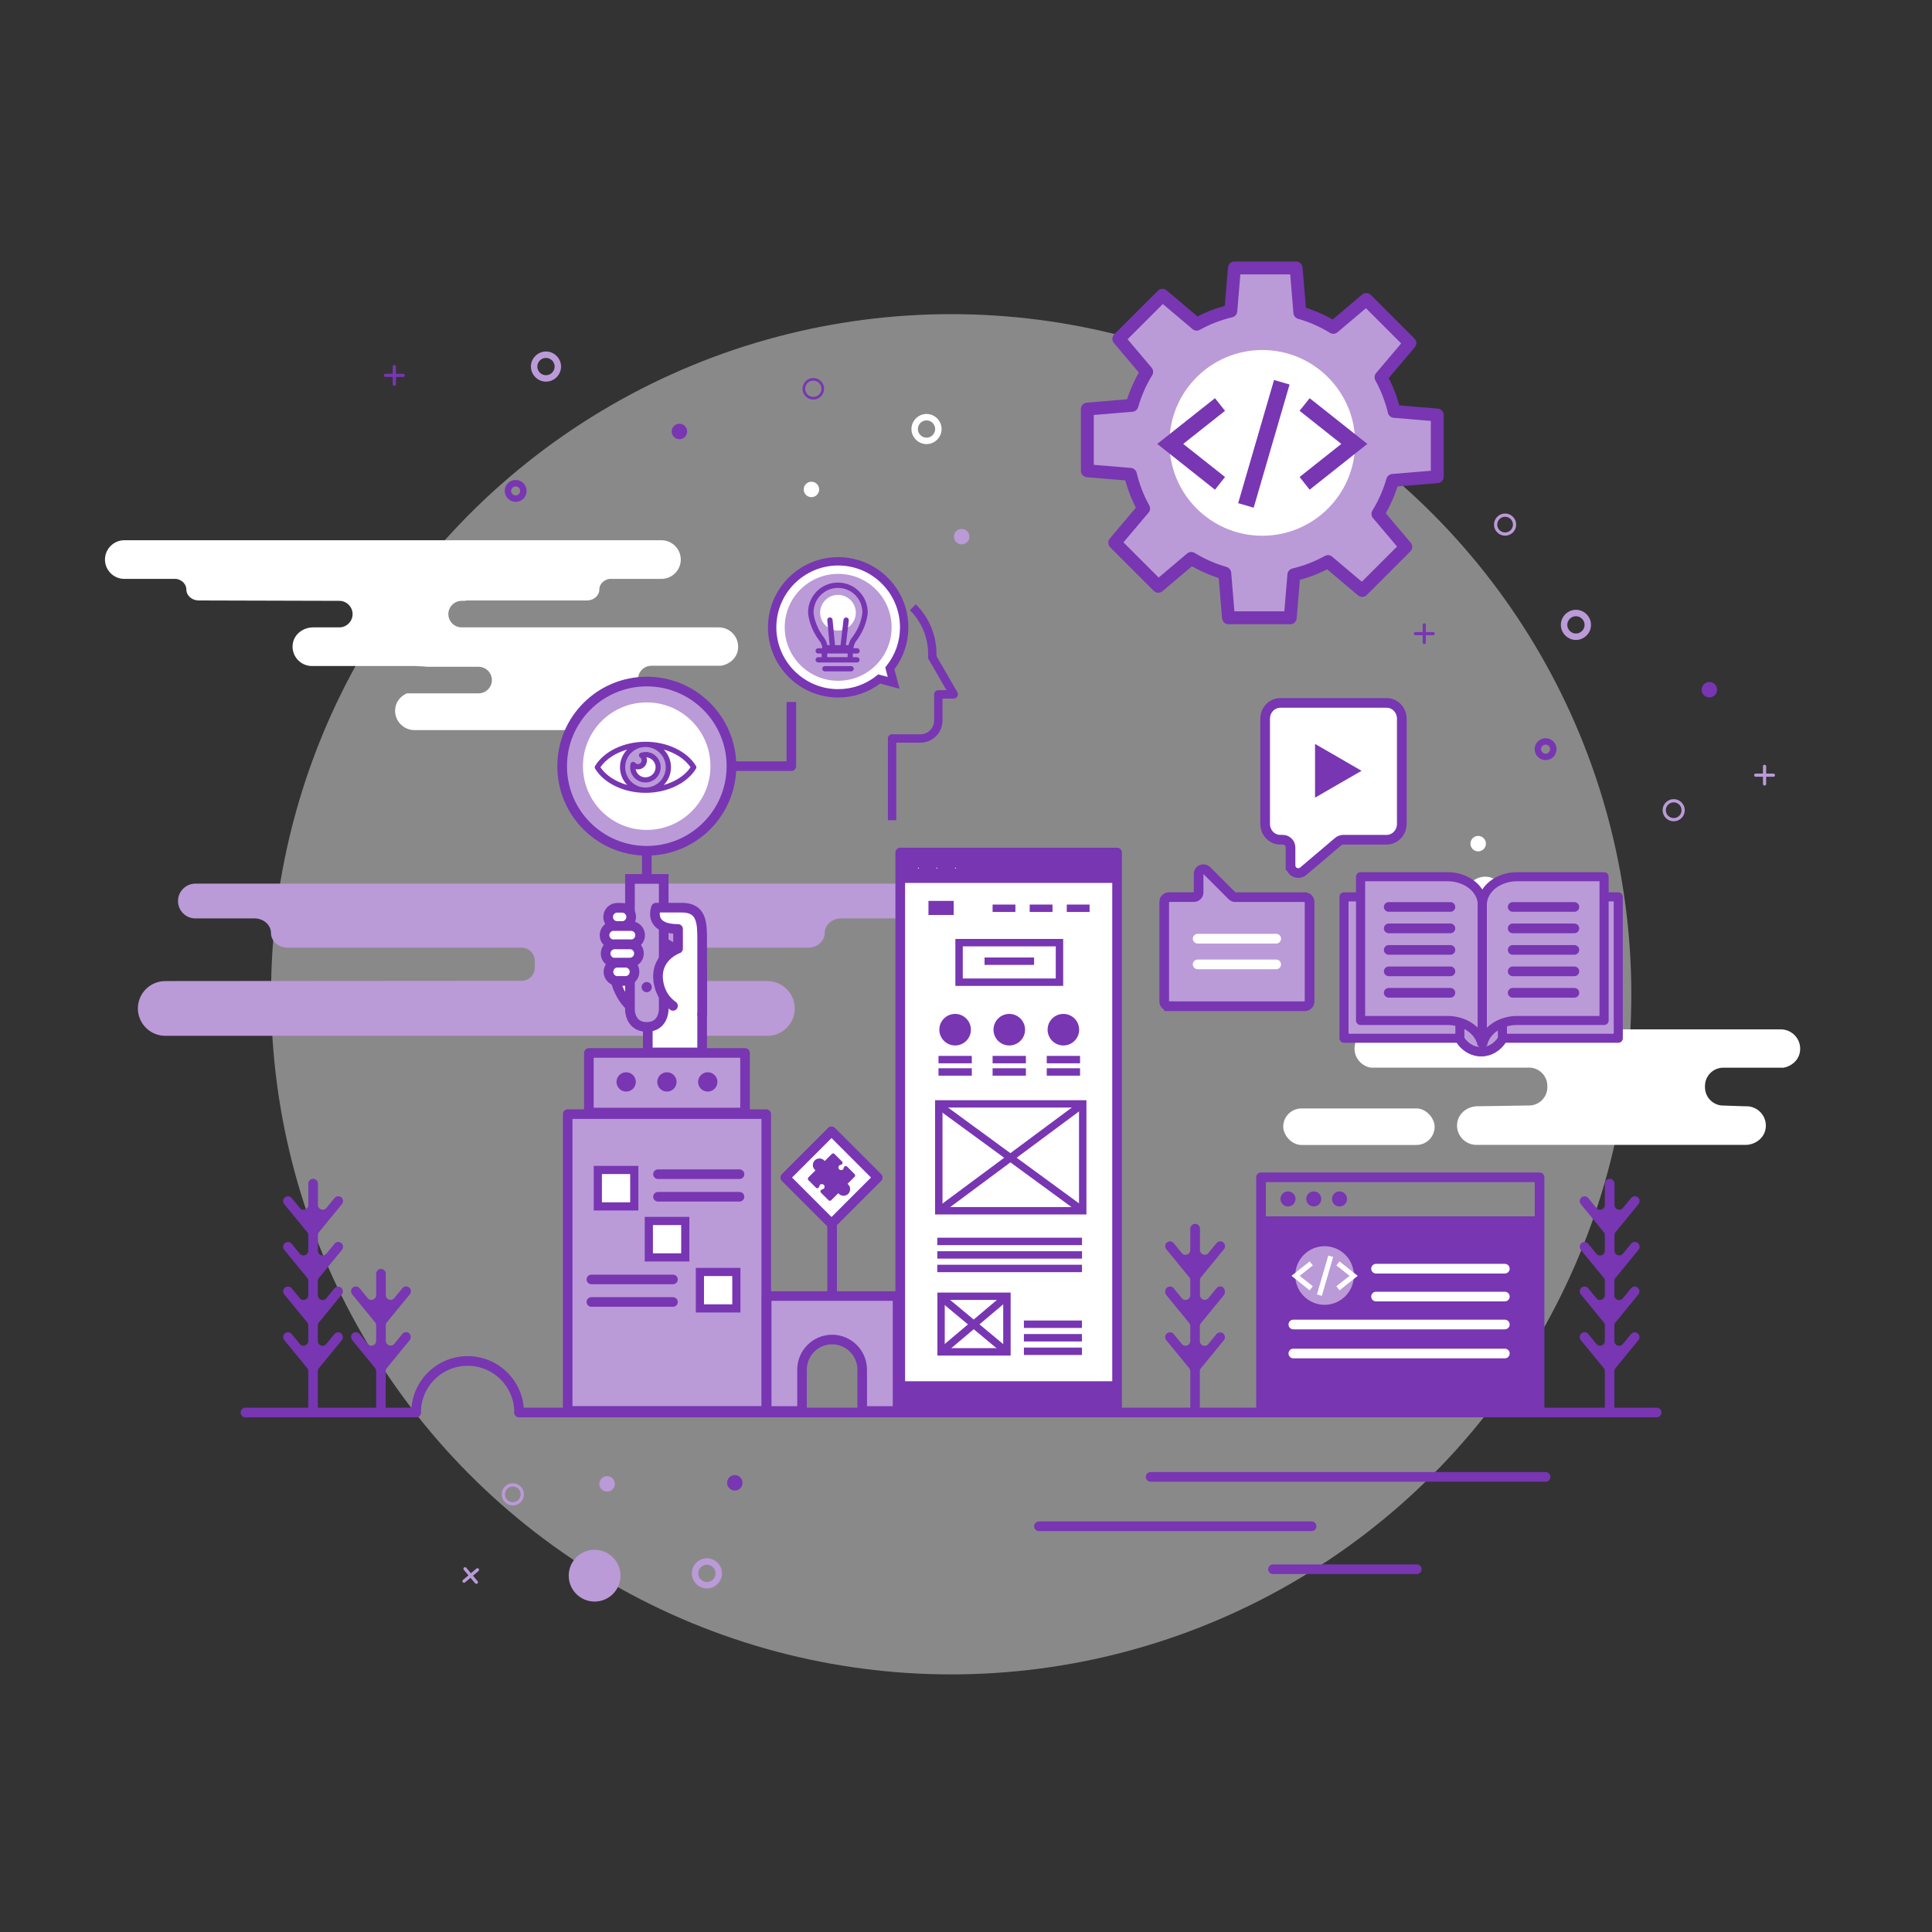 <?xml version="1.0" encoding="UTF-8"?><svg id="world-flexible-system" xmlns="http://www.w3.org/2000/svg" viewBox="0 0 300 300"><rect x="0" y="0" width="300" height="300" fill="#333333" stroke="none"/><defs><style>.cls-1,.cls-2,.cls-3,.cls-4,.cls-5,.cls-6,.cls-7,.cls-8,.cls-9,.cls-10,.cls-11,.cls-12{fill:none;}.cls-1,.cls-2,.cls-3,.cls-4,.cls-5,.cls-13,.cls-7,.cls-8,.cls-9,.cls-14,.cls-15,.cls-16{stroke-linecap:round;}.cls-1,.cls-2,.cls-4,.cls-17,.cls-5,.cls-18,.cls-19,.cls-14,.cls-16{stroke-width:1.5px;}.cls-1,.cls-4,.cls-5,.cls-7,.cls-8,.cls-9,.cls-20,.cls-10,.cls-11,.cls-12,.cls-18,.cls-19,.cls-21,.cls-16{stroke-miterlimit:10;}.cls-1,.cls-11,.cls-16{stroke:#fff;}.cls-2,.cls-3,.cls-4,.cls-22,.cls-23,.cls-17,.cls-5,.cls-6,.cls-13,.cls-7,.cls-8,.cls-20,.cls-12,.cls-18,.cls-19,.cls-14,.cls-15,.cls-21{stroke:#7836b2;}.cls-2,.cls-3,.cls-22,.cls-23,.cls-17,.cls-6,.cls-13,.cls-14,.cls-15{stroke-linejoin:round;}.cls-3,.cls-22,.cls-23,.cls-6{stroke-width:1.49px;}.cls-24,.cls-22,.cls-20,.cls-19,.cls-14,.cls-15,.cls-21{fill:#fff;}.cls-25,.cls-23,.cls-17,.cls-13,.cls-18,.cls-26,.cls-16{fill:#bb9ad8;}.cls-27,.cls-28{fill:#7836b2;}.cls-5,.cls-28,.cls-26{fill-rule:evenodd;}.cls-13{stroke-width:2px;}.cls-7{stroke-width:.41px;}.cls-8,.cls-9{stroke-width:.5px;}.cls-9,.cls-10{stroke:#bb9ad8;}.cls-15{stroke-width:1.5px;}.cls-21{stroke-width:1.27px;}.cls-29{fill:#e3e0e0;opacity:.5;}</style></defs><circle class="cls-29" cx="147.7" cy="154.39" r="105.61"/><path class="cls-24" d="m107.1,107.5h-5.96c-1.13,0-2.06-.93-2.06-2.06s.93-2.06,2.06-2.06h10.8c1.28-.2,2.39-1.11,2.63-2.4.35-1.89-1.12-3.56-2.95-3.56h-39.94c-1.13,0-2.06-.93-2.06-2.06s.93-2.06,2.06-2.06h.48c.15-.04.31-.06.47-.06h18.52c1.05,0,1.91-.76,1.91-1.69,0-.82.67-1.51,1.55-1.66h8.1c1.65,0,3-1.35,3-3s-1.35-3-3-3H19.3c-1.65,0-3,1.35-3,3s1.35,3,3,3h8.09c.88.15,1.55.84,1.55,1.66,0,.93.86,1.69,1.91,1.69l21.84.06c1.13,0,2.06.93,2.06,2.06s-.93,2.06-2.06,2.06h-4.08c-1.48,0-2.86.99-3.13,2.44-.35,1.89,1.12,3.56,2.95,3.56h16.17c.51.06,1.15.03,1.75.12h7.97c1.13,0,2.06.93,2.06,2.06s-.93,2.06-2.06,2.06h-11.13c-.9.39-1.61,1.16-1.79,2.15-.35,1.89,1.12,3.56,2.95,3.56h41.77c1.48,0,2.86-.99,3.13-2.44.29-1.6-.71-3.03-2.14-3.43Z"/><path class="cls-25" d="m119.16,152.33h-19.94s-.03-.03-.04-.04h-.03c-1.13,0-2.06-.93-2.06-2.06v-1.02c0-1.13.93-2.06,2.06-2.06h1.44s.05,0,.08,0h24.83c1.41,0,2.56-1.02,2.56-2.27s1.15-2.27,2.56-2.27h9.19c.74,0,1.42-.3,1.9-.79.49-.49.79-1.16.79-1.91,0-1.48-1.21-2.7-2.7-2.7H30.34c-1.48,0-2.7,1.21-2.7,2.7,0,.74.3,1.42.79,1.91.49.49,1.16.79,1.9.79h9.19c1.41,0,2.56,1.02,2.56,2.27s1.15,2.27,2.56,2.27h36.35c1.13,0,2.06.94,2.06,2.07v1.02c0,1.13-.93,2.06-2.06,2.06l-55.33.04c-2.34,0-4.25,1.91-4.25,4.25s1.91,4.25,4.25,4.25h93.5c2.34,0,4.25-1.91,4.25-4.25s-1.91-4.25-4.25-4.25Z"/><path class="cls-24" d="m271.21,171.79l-3.63-.12c-1.56,0-2.83-1.28-2.83-2.83v-.22c0-1.56,1.28-2.83,2.83-2.83h9.37c1.24-.22,2.3-1.13,2.53-2.39.35-1.89-1.12-3.56-2.95-3.56h-63.02c-1.48,0-2.86.99-3.13,2.44-.31,1.71.86,3.22,2.44,3.5h24.62c1.56,0,2.83,1.28,2.83,2.83v.22c0,1.56-1.28,2.83-2.83,2.83l-8.01.12c-1.48,0-2.86.99-3.13,2.44-.35,1.89,1.12,3.56,2.95,3.56h41.77c1.48,0,2.86-.99,3.13-2.44.35-1.89-1.12-3.56-2.95-3.56Z"/><rect class="cls-24" x="199.26" y="172.12" width="23.51" height="5.67" rx="2.83" ry="2.83"/><circle class="cls-9" cx="259.89" cy="125.81" r="1.47"/><circle class="cls-9" cx="233.71" cy="81.46" r="1.47"/><circle class="cls-10" cx="244.71" cy="97.03" r="1.84"/><circle class="cls-11" cx="213.37" cy="122.37" r="1.84"/><circle class="cls-12" cx="240" cy="116.33" r="1.2"/><circle class="cls-25" cx="246.3" cy="136.91" r="1.2"/><circle class="cls-27" cx="265.43" cy="107.1" r="1.2"/><circle class="cls-24" cx="229.53" cy="131" r="1.2"/><circle class="cls-7" cx="126.29" cy="60.37" r="1.47"/><circle class="cls-10" cx="84.78" cy="56.92" r="1.84"/><circle class="cls-12" cx="80.07" cy="76.23" r="1.2"/><circle class="cls-25" cx="149.33" cy="83.33" r="1.2"/><circle class="cls-27" cx="105.5" cy="67" r="1.2"/><line class="cls-8" x1="61.23" y1="56.92" x2="61.23" y2="59.66"/><line class="cls-8" x1="62.6" y1="58.29" x2="59.86" y2="58.29"/><circle class="cls-11" cx="143.87" cy="66.62" r="1.84"/><circle class="cls-24" cx="126" cy="76" r="1.2"/><line class="cls-8" x1="221.16" y1="97.03" x2="221.16" y2="99.76"/><line class="cls-8" x1="222.53" y1="98.39" x2="219.79" y2="98.39"/><line class="cls-9" x1="274" y1="119" x2="274" y2="121.73"/><line class="cls-9" x1="275.37" y1="120.37" x2="272.63" y2="120.37"/><circle class="cls-9" cx="79.63" cy="232.04" r="1.47"/><circle class="cls-10" cx="109.77" cy="244.31" r="1.84"/><circle class="cls-25" cx="94.27" cy="230.42" r="1.2"/><circle class="cls-25" cx="92.33" cy="244.67" r="4.02"/><circle class="cls-27" cx="114.1" cy="230.25" r="1.2"/><line class="cls-9" x1="73.97" y1="245.69" x2="72.21" y2="243.6"/><line class="cls-9" x1="72.05" y1="245.52" x2="74.14" y2="243.76"/><rect class="cls-27" x="196" y="189.62" width="43.06" height="30.12"/><path class="cls-13" d="m200.34,95.93h-9.58s-.58-6.93-.58-6.93c-1.83-.53-3.57-1.29-5.2-2.29l-5.12,4.33-6.77-6.77,4.49-5.31c-.92-1.66-1.61-3.44-2.05-5.3l-6.69-.56v-9.58s6.93-.58,6.93-.58c.53-1.83,1.29-3.57,2.29-5.2l-4.33-5.12,6.78-6.77,5.31,4.49c1.66-.92,3.44-1.61,5.3-2.05l.56-6.68h9.58l.58,6.93c1.83.53,3.57,1.29,5.2,2.29l5.12-4.33,6.77,6.77-4.49,5.31c.92,1.67,1.61,3.44,2.05,5.3l6.69.56v9.58s-6.93.58-6.93.58c-.53,1.83-1.29,3.58-2.29,5.2l4.33,5.12-6.77,6.77-5.31-4.49c-1.67.92-3.44,1.61-5.3,2.05l-.56,6.69Z"/><circle class="cls-24" cx="196.01" cy="68.77" r="14.42"/><polygon class="cls-27" points="188.66 76.04 179.7 68.93 188.66 61.83 190.22 63.79 183.73 68.93 190.22 74.07 188.66 76.04"/><polygon class="cls-27" points="203.36 76.04 201.8 74.07 208.28 68.93 201.8 63.79 203.36 61.83 212.32 68.93 203.36 76.04"/><rect class="cls-27" x="186.3" y="67.68" width="19.92" height="2.51" transform="translate(75.18 238.07) rotate(-73.76)"/><circle class="cls-24" cx="230.62" cy="139.15" r="3.02"/><path class="cls-26" d="m208.7,139.26h42.59v21.96h-17.9c-.72,1.26-1.97,2.1-3.39,2.1s-2.68-.84-3.4-2.1h-17.9v-21.96Z"/><path class="cls-28" d="m208.7,138.56h42.59c.39,0,.7.32.7.7v21.96c0,.39-.32.7-.7.7h-17.51c-.4.59-.91,1.08-1.49,1.44-.68.42-1.47.66-2.3.66s-1.61-.24-2.3-.66c-.58-.36-1.09-.85-1.49-1.44h-17.51c-.39,0-.7-.32-.7-.7v-21.96c0-.39.32-.7.7-.7h0Zm41.88,1.41h-41.18v20.55h17.19c.24,0,.48.13.61.36.31.54.73.99,1.23,1.29.46.29.99.45,1.56.45s1.1-.16,1.56-.45c.48-.3.89-.73,1.2-1.25.11-.24.36-.4.63-.4h17.2v-20.55Z"/><path class="cls-28" d="m226.69,138.56h6.61c.39,0,.7.32.7.7v22.11c0,.15-.05.29-.13.41-.43.68-1,1.24-1.66,1.63-.66.39-1.42.61-2.21.61s-1.55-.22-2.21-.61c-.68-.4-1.26-.97-1.69-1.67-.07-.12-.11-.24-.11-.37h0v-22.11c0-.39.32-.7.7-.7h0Zm5.9,1.41h-5.2v21.2c.3.43.67.79,1.1,1.04.45.26.96.41,1.5.41s1.05-.15,1.5-.42c.43-.25.8-.61,1.1-1.04v-21.2Z"/><path class="cls-26" d="m211.27,136.14h13.51c2.97,0,5.4,1.96,5.4,4.36v20.69c0,.28-.03.55-.1.82-.48-2.01-2.68-3.54-5.3-3.54h-13.51v-22.33Z"/><path class="cls-28" d="m211.27,135.43h13.51c1.65,0,3.16.55,4.26,1.44,1.14.92,1.85,2.2,1.85,3.62v20.69c0,.16-.01.33-.03.49-.02.17-.05.33-.09.49-.09.38-.47.61-.85.52-.27-.06-.47-.28-.53-.53-.2-.83-.77-1.57-1.58-2.11-.82-.55-1.88-.88-3.04-.88h-13.51c-.39,0-.7-.32-.7-.7v-22.33c0-.39.32-.7.7-.7h0Zm13.51,1.41h-12.8v20.92h12.8c1.44,0,2.78.42,3.82,1.12.32.21.61.45.87.71v-19.1c0-.97-.51-1.87-1.32-2.53-.86-.69-2.05-1.12-3.37-1.12h0Zm4.62,25.31v-.31c-.02.11-.02.21,0,.31Z"/><path class="cls-26" d="m249.09,136.14h-13.51c-2.97,0-5.4,1.96-5.4,4.36v20.69c0,.28.03.55.1.82.48-2.01,2.68-3.54,5.3-3.54h13.51v-22.33Z"/><path class="cls-28" d="m248.38,136.84h-12.8c-1.32,0-2.52.43-3.38,1.12-.82.66-1.32,1.55-1.32,2.53v19.1c.26-.26.55-.5.87-.71,1.05-.7,2.38-1.12,3.82-1.12h12.8v-20.92h0Zm-12.8-1.41h13.51c.39,0,.7.32.7.7v22.33c0,.39-.32.7-.7.7h-13.51c-1.16,0-2.22.33-3.04.88-.8.54-1.37,1.28-1.58,2.11-.06.26-.25.47-.53.53-.38.09-.76-.14-.85-.52-.04-.16-.07-.32-.09-.49-.02-.17-.03-.33-.03-.49v-20.69c0-1.42.71-2.7,1.85-3.62,1.1-.89,2.61-1.44,4.26-1.44Z"/><path class="cls-5" d="m215.64,140.83h9.58"/><path class="cls-5" d="m215.64,144.16h9.58"/><path class="cls-5" d="m215.64,147.5h9.58"/><path class="cls-5" d="m215.64,150.83h9.58"/><path class="cls-5" d="m215.64,154.16h9.58"/><path class="cls-5" d="m234.89,140.83h9.58"/><path class="cls-5" d="m234.89,144.16h9.58"/><path class="cls-5" d="m234.89,147.5h9.58"/><path class="cls-5" d="m234.89,150.83h9.58"/><path class="cls-5" d="m234.89,154.16h9.58"/><rect class="cls-15" x="139.79" y="132.38" width="33.67" height="86.48"/><g id="Rectangle-436"><rect class="cls-27" x="140.06" y="132.48" width="33.32" height="4.62"/></g><g id="Rectangle-436-2"><rect class="cls-27" x="140.06" y="214.48" width="33.32" height="4.62"/></g><g id="Oval-475"><circle class="cls-20" cx="142.6" cy="134.79" r=".58"/><path class="cls-20" d="m142.6,135.56c-.42,0-.77-.34-.77-.77s.34-.77.77-.77.77.34.77.77-.34.77-.77.77Zm0-1.15c-.21,0-.39.17-.39.39s.17.39.39.39.39-.17.39-.39-.17-.39-.39-.39Z"/></g><g id="Oval-476"><circle class="cls-20" cx="145.48" cy="134.79" r=".58"/><path class="cls-20" d="m145.48,135.56c-.42,0-.77-.34-.77-.77s.34-.77.77-.77.77.34.77.77-.34.77-.77.77Zm0-1.15c-.21,0-.39.17-.39.39s.17.39.39.39.39-.17.39-.39-.17-.39-.39-.39Z"/></g><g id="Oval-477"><circle class="cls-20" cx="148.37" cy="134.79" r=".58"/><path class="cls-20" d="m148.37,135.56c-.42,0-.77-.34-.77-.77s.34-.77.77-.77.77.34.77.77-.34.77-.77.77Zm0-1.15c-.21,0-.39.17-.39.39s.17.39.39.39.39-.17.39-.39-.17-.39-.39-.39Z"/></g><path class="cls-27" d="m168.7,188.58h-23.5v-17.74h23.5v17.74Zm-22.35-1.15h21.2v-15.45h-21.2v15.45Z"/><rect class="cls-27" x="156.53" y="166.29" width="1.15" height="27.31" transform="translate(-80.89 200.47) rotate(-53.81)"/><rect class="cls-27" x="143.03" y="179.14" width="27.84" height="1.15" transform="translate(-76.19 128.99) rotate(-36.59)"/><path class="cls-27" d="m156.93,210.49h-11.37v-9.78h11.37v9.78Zm-10.23-1.15h9.08v-7.49h-9.08v7.49Z"/><rect class="cls-27" x="150.73" y="199.16" width="1.15" height="13.12" transform="translate(-103.61 190.43) rotate(-50.23)"/><rect class="cls-27" x="144.55" y="205.03" width="13.38" height="1.15" transform="translate(-96.96 146.1) rotate(-40.18)"/><circle class="cls-27" cx="148.31" cy="159.89" r="2.45"/><rect class="cls-27" x="145.73" y="163.96" width="5.17" height="1.15"/><circle class="cls-27" cx="156.72" cy="159.89" r="2.45"/><rect class="cls-27" x="154.13" y="163.96" width="5.17" height="1.15"/><circle class="cls-27" cx="165.12" cy="159.89" r="2.45"/><rect class="cls-27" x="162.54" y="163.96" width="5.17" height="1.15"/><rect class="cls-27" x="145.73" y="165.88" width="5.17" height="1.15"/><rect class="cls-27" x="145.54" y="192.19" width="22.47" height="1.15"/><rect class="cls-27" x="145.54" y="194.29" width="22.47" height="1.15"/><rect class="cls-27" x="145.54" y="196.39" width="22.47" height="1.15"/><rect class="cls-27" x="158.99" y="205.05" width="9.01" height="1.15"/><rect class="cls-27" x="158.99" y="207.15" width="9.01" height="1.15"/><rect class="cls-27" x="158.99" y="209.25" width="9.01" height="1.15"/><rect class="cls-27" x="154.13" y="165.88" width="5.17" height="1.15"/><rect class="cls-27" x="162.54" y="165.88" width="5.17" height="1.15"/><rect class="cls-27" x="154.13" y="140.46" width="3.54" height="1.15"/><rect class="cls-27" x="159.89" y="140.46" width="3.54" height="1.15"/><rect class="cls-27" x="165.65" y="140.46" width="3.54" height="1.15"/><path class="cls-27" d="m165.09,153.09h-16.74v-7.29h16.74v7.29Zm-15.59-1.15h14.44v-4.99h-14.44v4.99Z"/><rect class="cls-27" x="144.17" y="139.89" width="3.92" height="2.19"/><rect class="cls-27" x="152.88" y="148.68" width="7.69" height="1.15"/><path class="cls-24" d="m197.45,127.93c0,.8.6,1.44,1.34,1.44h2.6v5.4l6.38-5.4h7.54c.74,0,1.35-.64,1.35-1.44v-16.34c0-.8-.6-1.44-1.35-1.44h-16.52c-.74,0-1.34.64-1.34,1.44v16.34Z"/><path class="cls-19" d="m200.39,134.36v-2.77c0-.66-.54-1.2-1.2-1.2h-.39c-1.3,0-2.35-1.1-2.35-2.45v-16.34c0-1.35,1.06-2.45,2.35-2.45h16.52c1.3,0,2.35,1.1,2.35,2.45v16.34c0,1.35-1.06,2.45-2.35,2.45h-6.73c-.28,0-.56.1-.78.28l-5.44,4.61c-.78.66-1.98.11-1.98-.92Z"/><polygon class="cls-27" points="211.42 119.69 207.81 121.77 204.2 123.86 204.2 119.69 204.2 115.52 207.81 117.6 211.42 119.69"/><path class="cls-27" d="m63.54,207.02c-.32-.26-.79-.21-1.05.1l-1.27,1.55c-.43.53-1.28.24-1.31-.43v-2.47c0-.16.06-.31.16-.44l3.57-4.36c.26-.32.21-.79-.1-1.05h0c-.32-.26-.79-.21-1.05.1l-1.27,1.55c-.43.53-1.28.24-1.31-.43v-3.35c0-.41-.34-.75-.75-.75s-.75.34-.75.75v3.35c-.03.67-.88.97-1.31.44l-1.27-1.55c-.26-.32-.73-.36-1.05-.1h0c-.32.26-.36.73-.1,1.05l3.57,4.36c.1.12.16.28.16.44v2.46c-.03.67-.88.97-1.31.44l-1.27-1.55c-.26-.32-.73-.36-1.05-.1h0c-.32.26-.36.73-.1,1.05l3.57,4.36c.1.13.16.28.16.44v6.06s0,.02,0,.03v.19c0,.41.33.74.74.74h0c.41,0,.74-.33.74-.74v-.18s0-.02,0-.03v-6.06c0-.16.06-.31.16-.44l3.57-4.36c.26-.32.21-.79-.1-1.05h0Z"/><path class="cls-27" d="m189.96,199.92h0c-.32-.26-.79-.21-1.05.1l-1.27,1.55c-.43.53-1.28.24-1.31-.43v-2.37c0-.16.06-.31.16-.44l3.57-4.36c.26-.32.21-.79-.1-1.05h0c-.32-.26-.79-.21-1.05.1l-1.27,1.55c-.43.53-1.28.24-1.31-.43v-3.35c0-.41-.34-.75-.75-.75s-.75.34-.75.75v3.35c-.03.67-.88.97-1.31.44l-1.27-1.55c-.26-.32-.73-.36-1.05-.1h0c-.32.26-.36.73-.1,1.05l3.57,4.36c.1.12.16.28.16.44v2.37c-.03.67-.88.97-1.31.44l-1.27-1.55c-.26-.32-.73-.36-1.05-.1h0c-.18.15-.26.36-.26.58-.03.2.02.4.16.57l3.57,4.36c.1.13.16.28.16.44v2.37c-.03.67-.88.97-1.31.44l-1.27-1.55c-.26-.32-.73-.36-1.05-.1h0c-.32.26-.36.73-.1,1.05l3.57,4.36c.1.13.16.28.16.44v6.06s0,.02,0,.03v.19c0,.41.33.74.74.74h0c.41,0,.74-.33.74-.74v-.18s0-.02,0-.03v-6.06c0-.16.06-.31.16-.44l3.57-4.36c.26-.32.21-.79-.1-1.05h0c-.32-.26-.79-.21-1.05.1l-1.27,1.55c-.43.53-1.28.24-1.31-.43v-2.37c0-.16.06-.31.16-.44l3.57-4.36c.14-.17.18-.37.16-.57,0-.22-.08-.43-.26-.58Z"/><path class="cls-27" d="m49.53,198.43l3.57-4.36c.26-.32.21-.79-.1-1.05h0c-.32-.26-.79-.21-1.05.1l-1.27,1.55c-.43.53-1.28.24-1.31-.43v-2.47c0-.16.06-.31.16-.44l3.57-4.36c.26-.32.21-.79-.1-1.05h0c-.32-.26-.79-.21-1.05.1l-1.27,1.55c-.43.53-1.28.24-1.31-.43v-3.35c0-.41-.34-.75-.75-.75s-.75.34-.75.75v3.35c-.03.67-.88.97-1.31.44l-1.27-1.55c-.26-.32-.73-.36-1.05-.1h0c-.32.26-.36.73-.1,1.05l3.57,4.36c.1.12.16.28.16.44v2.46c-.03.67-.88.97-1.31.44l-1.27-1.55c-.26-.32-.73-.36-1.05-.1h0c-.32.26-.36.73-.1,1.05l3.57,4.36c.1.13.16.28.16.44v2.27c-.03.67-.88.97-1.31.44l-1.27-1.55c-.26-.32-.73-.36-1.05-.1h0c-.32.26-.36.73-.1,1.05l3.57,4.36c.1.12.16.28.16.44v2.46c-.03.67-.88.97-1.31.44l-1.27-1.55c-.26-.32-.73-.36-1.05-.1h0c-.32.26-.36.73-.1,1.05l3.57,4.36c.1.13.16.28.16.44v6.06s0,.02,0,.03v.19c0,.41.33.74.74.74h0c.41,0,.74-.33.74-.74v-.18s0-.02,0-.03v-6.06c0-.16.06-.31.16-.44l3.57-4.36c.26-.32.21-.79-.1-1.05h0c-.32-.26-.79-.21-1.05.1l-1.27,1.55c-.43.53-1.28.24-1.31-.43v-2.47c0-.16.06-.31.16-.44l3.57-4.36c.26-.32.21-.79-.1-1.05h0c-.32-.26-.79-.21-1.05.1l-1.27,1.55c-.43.53-1.28.24-1.31-.43v-2.28c0-.16.06-.31.16-.44Z"/><path class="cls-27" d="m250.86,198.43l3.57-4.36c.26-.32.21-.79-.1-1.05h0c-.32-.26-.79-.21-1.05.1l-1.27,1.55c-.43.53-1.28.24-1.31-.43v-2.47c0-.16.06-.31.16-.44l3.57-4.36c.26-.32.21-.79-.1-1.05h0c-.32-.26-.79-.21-1.05.1l-1.27,1.55c-.43.53-1.28.24-1.31-.43v-3.35c0-.41-.34-.75-.75-.75s-.75.34-.75.75v3.35c-.03.67-.88.97-1.31.44l-1.27-1.55c-.26-.32-.73-.36-1.05-.1h0c-.32.26-.36.73-.1,1.05l3.57,4.36c.1.12.16.28.16.44v2.46c-.03.67-.88.97-1.31.44l-1.27-1.55c-.26-.32-.73-.36-1.05-.1h0c-.32.26-.36.73-.1,1.05l3.57,4.36c.1.13.16.28.16.44v2.27c-.03.67-.88.97-1.31.44l-1.27-1.55c-.26-.32-.73-.36-1.05-.1h0c-.32.26-.36.73-.1,1.05l3.57,4.36c.1.12.16.28.16.44v2.46c-.03.67-.88.97-1.31.44l-1.27-1.55c-.26-.32-.73-.36-1.05-.1h0c-.32.26-.36.73-.1,1.05l3.57,4.36c.1.13.16.28.16.44v6.06s0,.02,0,.03v.19c0,.41.33.74.74.74h0c.41,0,.74-.33.74-.74v-.18s0-.02,0-.03v-6.06c0-.16.06-.31.16-.44l3.57-4.36c.26-.32.21-.79-.1-1.05h0c-.32-.26-.79-.21-1.05.1l-1.27,1.55c-.43.53-1.28.24-1.31-.43v-2.47c0-.16.06-.31.16-.44l3.57-4.36c.26-.32.21-.79-.1-1.05h0c-.32-.26-.79-.21-1.05.1l-1.27,1.55c-.43.53-1.28.24-1.31-.43v-2.28c0-.16.06-.31.16-.44Z"/><path class="cls-14" d="m109.03,163.42v-13.68l-9.19-5.27-4.31,7.51s.6,3.73,3.93,5.43c.33.17,1.13.36,1.13,1.27v4.74h8.43Z"/><line class="cls-2" x1="100.44" y1="139.42" x2="100.44" y2="129.66"/><path class="cls-18" d="m100.42,159.46c-2.6,0-2.6-2.64-2.6-2.64v-20.34s5.24,0,5.24,0v20.34s-.03,2.64-2.63,2.64Z"/><path class="cls-27" d="m100.98,153.84c-.31.31-.81.31-1.12,0-.31-.31-.31-.81,0-1.12.31-.31.81-.31,1.12,0,.31.31.31.81,0,1.12Z"/><path class="cls-17" d="m87.29,118.97c0-7.26,5.89-13.14,13.14-13.14,7.26,0,13.15,5.88,13.15,13.14,0,7.26-5.89,13.14-13.15,13.14-7.26,0-13.15-5.88-13.14-13.14Z"/><path class="cls-24" d="m90.52,118.97c0-5.47,4.43-9.9,9.9-9.9,5.47,0,9.9,4.43,9.9,9.9s-4.43,9.9-9.9,9.9c-5.47,0-9.9-4.43-9.9-9.9Z"/><path class="cls-14" d="m95.86,143.8c-.79,0-1.43-.63-1.43-1.41h0c0-.79.63-1.43,1.41-1.43h.74c.79,0,1.43.63,1.43,1.41h0c0,.79-.63,1.43-1.42,1.43h-.74Z"/><path class="cls-14" d="m95.91,152.33c-.79,0-1.43-.63-1.43-1.42h0c0-.79.63-1.43,1.42-1.43h1.2c.78,0,1.43.62,1.43,1.41h0c0,.79-.63,1.43-1.41,1.43h-1.2Z"/><path class="cls-14" d="m95.3,146.64c-.79,0-1.43-.63-1.43-1.42h0c0-.79.63-1.43,1.41-1.43h2.69c.79,0,1.43.64,1.43,1.42h0c0,.79-.63,1.43-1.42,1.43h-2.69Z"/><path class="cls-14" d="m95.47,149.49c-.78,0-1.43-.63-1.43-1.42h0c0-.79.63-1.43,1.42-1.43h2.33c.79-.02,1.43.62,1.43,1.4h0c0,.79-.63,1.43-1.42,1.43h-2.33Z"/><path class="cls-24" d="m105.87,140.95h-4.01s-1.33,3.31,3.42,3.31v3.05s-3.89,1.34-2.98,5.54c.35,1.6,1.2,2.65,2.19,3.35l4.54,1.33v-11.51c0-2.61,0-5.07-3.15-5.07Z"/><path class="cls-2" d="m109.03,157.52v-11.51c0-2.61,0-5.07-3.15-5.07h-4.01s-1.33,3.31,3.42,3.31v3.05s-3.89,1.34-2.98,5.54c.35,1.6,1.2,2.65,2.19,3.35"/><rect class="cls-23" x="88.15" y="173" width="30.83" height="46.08"/><rect class="cls-23" x="91.44" y="163.5" width="24.25" height="9.25"/><circle class="cls-25" cx="100.13" cy="119.25" r="3.43"/><path class="cls-27" d="m108.07,118.93c-1.39-2.28-4.47-3.75-7.83-3.75s-6.44,1.47-7.83,3.75c-.08.13-.08.29,0,.43,1.39,2.28,4.47,3.75,7.83,3.75s6.44-1.47,7.83-3.75c.08-.13.08-.29,0-.43Zm-14.84.21c.87-1.28,2.38-2.24,4.16-2.75-.69.71-1.12,1.68-1.12,2.75s.43,2.04,1.12,2.75c-1.78-.51-3.29-1.47-4.16-2.75Zm7,3.15c-1.74,0-3.15-1.41-3.15-3.15s1.41-3.15,3.15-3.15,3.15,1.41,3.15,3.15-1.41,3.15-3.15,3.15Zm2.84-.4c.69-.71,1.12-1.68,1.12-2.75s-.43-2.03-1.12-2.75c1.78.51,3.29,1.47,4.16,2.75-.87,1.28-2.37,2.24-4.16,2.75Z"/><path class="cls-27" d="m100.23,116.77c-.23,0-.47.04-.73.12-.15.05-.25.17-.28.32-.03.15.04.3.16.39.1.07.25.22.25.46,0,.32-.26.59-.58.59-.22,0-.37-.13-.43-.21-.1-.11-.26-.17-.41-.13-.15.04-.26.15-.3.3-.04.18-.06.35-.06.52,0,1.31,1.06,2.37,2.37,2.37s2.37-1.06,2.37-2.37-1.06-2.37-2.37-2.37Z"/><path class="cls-24" d="m100.23,120.71c-.77,0-1.41-.56-1.53-1.29.12.03.24.05.36.05.77,0,1.4-.63,1.4-1.4,0-.17-.03-.33-.09-.48.8.07,1.43.74,1.43,1.55,0,.86-.7,1.56-1.56,1.56Z"/><rect class="cls-21" x="92.83" y="181.67" width="5.66" height="5.66"/><rect class="cls-21" x="100.75" y="189.59" width="5.66" height="5.66"/><rect class="cls-21" x="108.68" y="197.51" width="5.66" height="5.66"/><circle class="cls-27" cx="97.23" cy="168" r="1.5"/><circle class="cls-27" cx="103.56" cy="168" r="1.5"/><circle class="cls-27" cx="109.9" cy="168" r="1.5"/><path class="cls-23" d="m119.05,201.25v17.85h5.49v-6.43c0-2.57,2.1-4.67,4.67-4.67s4.67,2.1,4.67,4.67v6.43h5.49v-17.85h-20.31Z"/><line class="cls-23" x1="129.21" y1="201" x2="129.21" y2="188.83"/><rect class="cls-22" x="124.04" y="177.77" width="10.16" height="10.16" transform="translate(167.11 -37.75) rotate(45)"/><path class="cls-27" d="m128.86,186.46c-.08,0-.16-.03-.21-.09l-1.16-1.16c-.08-.08-.11-.18-.08-.29.03-.1.1-.18.21-.21.24-.07.3-.13.3-.13.08-.08.12-.19.12-.3s-.04-.22-.12-.3c-.16-.16-.44-.16-.6,0,0,0-.06.07-.13.3-.03.1-.11.18-.21.21-.11.03-.21,0-.29-.08l-1.16-1.16c-.12-.12-.12-.31,0-.42l1.1-1.1s-.08-.06-.11-.09c-.19-.19-.3-.45-.3-.73s.11-.53.3-.73c.39-.39,1.06-.39,1.45,0,.03.03.06.07.09.11l1.1-1.1c.12-.12.31-.12.42,0l1.16,1.16c.08.08.11.18.08.29-.03.1-.1.18-.21.21-.24.07-.3.12-.3.13-.17.17-.17.44,0,.6.16.16.44.16.6,0,0,0,.06-.06.13-.3.03-.1.11-.18.21-.21.1-.03.21,0,.29.08l1.16,1.16c.12.12.12.31,0,.42l-1.1,1.1s.08.06.11.09c.2.2.3.45.3.73s-.11.53-.3.73c-.39.39-1.06.39-1.45,0-.03-.03-.06-.07-.09-.11l-1.1,1.1c-.06.06-.13.09-.21.09h0Z"/><polyline class="cls-2" points="195.81 218.44 195.81 182.81 239.06 182.81 239.06 218.44"/><line class="cls-2" x1="196" y1="189.62" x2="238.67" y2="189.62"/><circle class="cls-25" cx="205.68" cy="198.06" r="4.55"/><polygon class="cls-24" points="203.36 200.36 200.54 198.11 203.36 195.87 203.86 196.49 201.81 198.11 203.86 199.73 203.36 200.36"/><polygon class="cls-24" points="208 200.36 207.51 199.73 209.56 198.11 207.51 196.49 208 195.87 210.83 198.11 208 200.36"/><rect class="cls-24" x="202.62" y="197.72" width="6.29" height=".79" transform="translate(-42 340.24) rotate(-73.76)"/><line class="cls-16" x1="213.67" y1="197" x2="233.67" y2="197"/><line class="cls-16" x1="213.67" y1="201.33" x2="233.67" y2="201.33"/><line class="cls-16" x1="200.83" y1="205.67" x2="233.67" y2="205.67"/><line class="cls-16" x1="200.83" y1="210.17" x2="233.67" y2="210.17"/><circle class="cls-27" cx="200" cy="186.17" r="1.17"/><circle class="cls-27" cx="204" cy="186.17" r="1.17"/><circle class="cls-27" cx="208" cy="186.17" r="1.17"/><line class="cls-3" x1="102.17" y1="182.33" x2="114.83" y2="182.33"/><line class="cls-3" x1="102.17" y1="185.83" x2="114.83" y2="185.83"/><line class="cls-3" x1="91.83" y1="198.67" x2="104.5" y2="198.67"/><line class="cls-3" x1="91.83" y1="202.17" x2="104.5" y2="202.17"/><line class="cls-4" x1="178.67" y1="229.33" x2="240" y2="229.33"/><line class="cls-4" x1="161.33" y1="237" x2="203.67" y2="237"/><line class="cls-4" x1="197.67" y1="243.67" x2="220" y2="243.67"/><path class="cls-18" d="m181.52,156.25h21.09c.41,0,.74-.33.74-.74v-15.46c0-.41-.33-.74-.74-.74h-10.79c-.2,0-.39-.08-.52-.22l-3.91-3.91c-.47-.47-1.27-.14-1.27.52v2.86c0,.41-.33.74-.74.74h-3.86c-.41,0-.74.33-.74.74v15.46c0,.41.33.74.74.74Z"/><line class="cls-1" x1="198.17" y1="149.75" x2="185.97" y2="149.75"/><line class="cls-1" x1="198.17" y1="145.76" x2="185.97" y2="145.76"/><polyline class="cls-6" points="113.58 118.97 122.88 118.97 122.88 109"/><path class="cls-27" d="m137.87,127.37h1.3s0-12.05,0-12.05h3.75c1.89,0,3.43-1.54,3.43-3.43v-3.42h1.75c.23,0,.45-.12.56-.33.12-.2.12-.45,0-.65l-3.24-5.61c0-.1,0-.2,0-.3,0-2.93-1.14-5.68-3.21-7.75l-.92.92c1.83,1.83,2.83,4.25,2.83,6.83,0,.15,0,.29-.01.44,0,.12.02.25.09.35l2.77,4.8h-1.27c-.36,0-.65.29-.65.65v4.07c0,1.17-.96,2.13-2.13,2.13h-4.4c-.36,0-.65.29-.65.65v12.7Z"/><path class="cls-24" d="m130.15,87.16c5.66,0,10.25,4.59,10.25,10.25,0,2.41-.84,4.63-2.23,6.38l.6,2.24-2.25-.6c-1.75,1.39-3.97,2.23-6.38,2.23-5.66,0-10.25-4.59-10.25-10.25s4.59-10.25,10.25-10.25Z"/><path class="cls-27" d="m119.25,97.41c0-6.01,4.89-10.9,10.9-10.9,6.01,0,10.9,4.89,10.9,10.9,0,2.38-.75,4.63-2.17,6.52l.81,3.02-3.02-.81c-1.89,1.42-4.14,2.17-6.52,2.17-6.01,0-10.9-4.89-10.9-10.9Zm18.6,7.7l-.39-1.47.2-.26c1.37-1.72,2.09-3.78,2.09-5.97,0-5.29-4.31-9.6-9.6-9.6s-9.6,4.31-9.6,9.6,4.31,9.6,9.6,9.6c2.19,0,4.26-.72,5.97-2.09l.26-.2,1.47.39Z"/><circle class="cls-25" cx="130.15" cy="97.41" r="8.3"/><circle class="cls-24" cx="130.12" cy="95.14" r="2.77"/><path class="cls-27" d="m133.09,101.48c.23,0,.41-.19.41-.41s-.19-.41-.41-.41h-.57c.06-.37.16-.76.37-1.04,1.74-2.24,1.85-4.38,1.85-4.53,0-2.56-2.07-4.63-4.63-4.63s-4.63,2.07-4.63,4.63c0,.15.11,2.29,1.85,4.53.21.28.32.67.37,1.04h-.65c-.23,0-.41.19-.41.41s.19.41.41.41h.54v.57h-.54c-.23,0-.41.19-.41.41s.19.41.41.41h6.02c.23,0,.41-.19.41-.41s-.19-.41-.41-.41h-.64v-.57h.64Zm-6.76-6.4c0-2.09,1.7-3.79,3.79-3.79s3.79,1.7,3.79,3.78c0,.02-.06,1.95-1.68,4.03h0s0,.01,0,.01c-.21.28-.37.64-.47,1.07h-.41l.45-3.84c.03-.22-.14-.43-.36-.46-.22-.03-.43.14-.46.36l-.46,3.94h-.86l-.38-3.94c-.02-.23-.22-.39-.45-.37-.23.02-.39.22-.37.45l.37,3.86h-.36c-.1-.43-.25-.79-.46-1.07h0s0-.01,0-.01c-1.62-2.08-1.68-4.01-1.68-4.02Zm5.29,6.96h-3.17v-.57h3.17v.57Z"/><path class="cls-27" d="m132.16,103.43h-4.07c-.23,0-.41.19-.41.41s.19.41.41.41h4.07c.23,0,.41-.19.41-.41s-.19-.41-.41-.41Z"/><path class="cls-4" d="m64.61,219.33c0-4.42,3.58-8,8-8s8,3.58,8,8"/><path class="cls-4" d="m38.11,219.33h26.5"/><path class="cls-4" d="m80.61,219.33h176.64"/></svg>